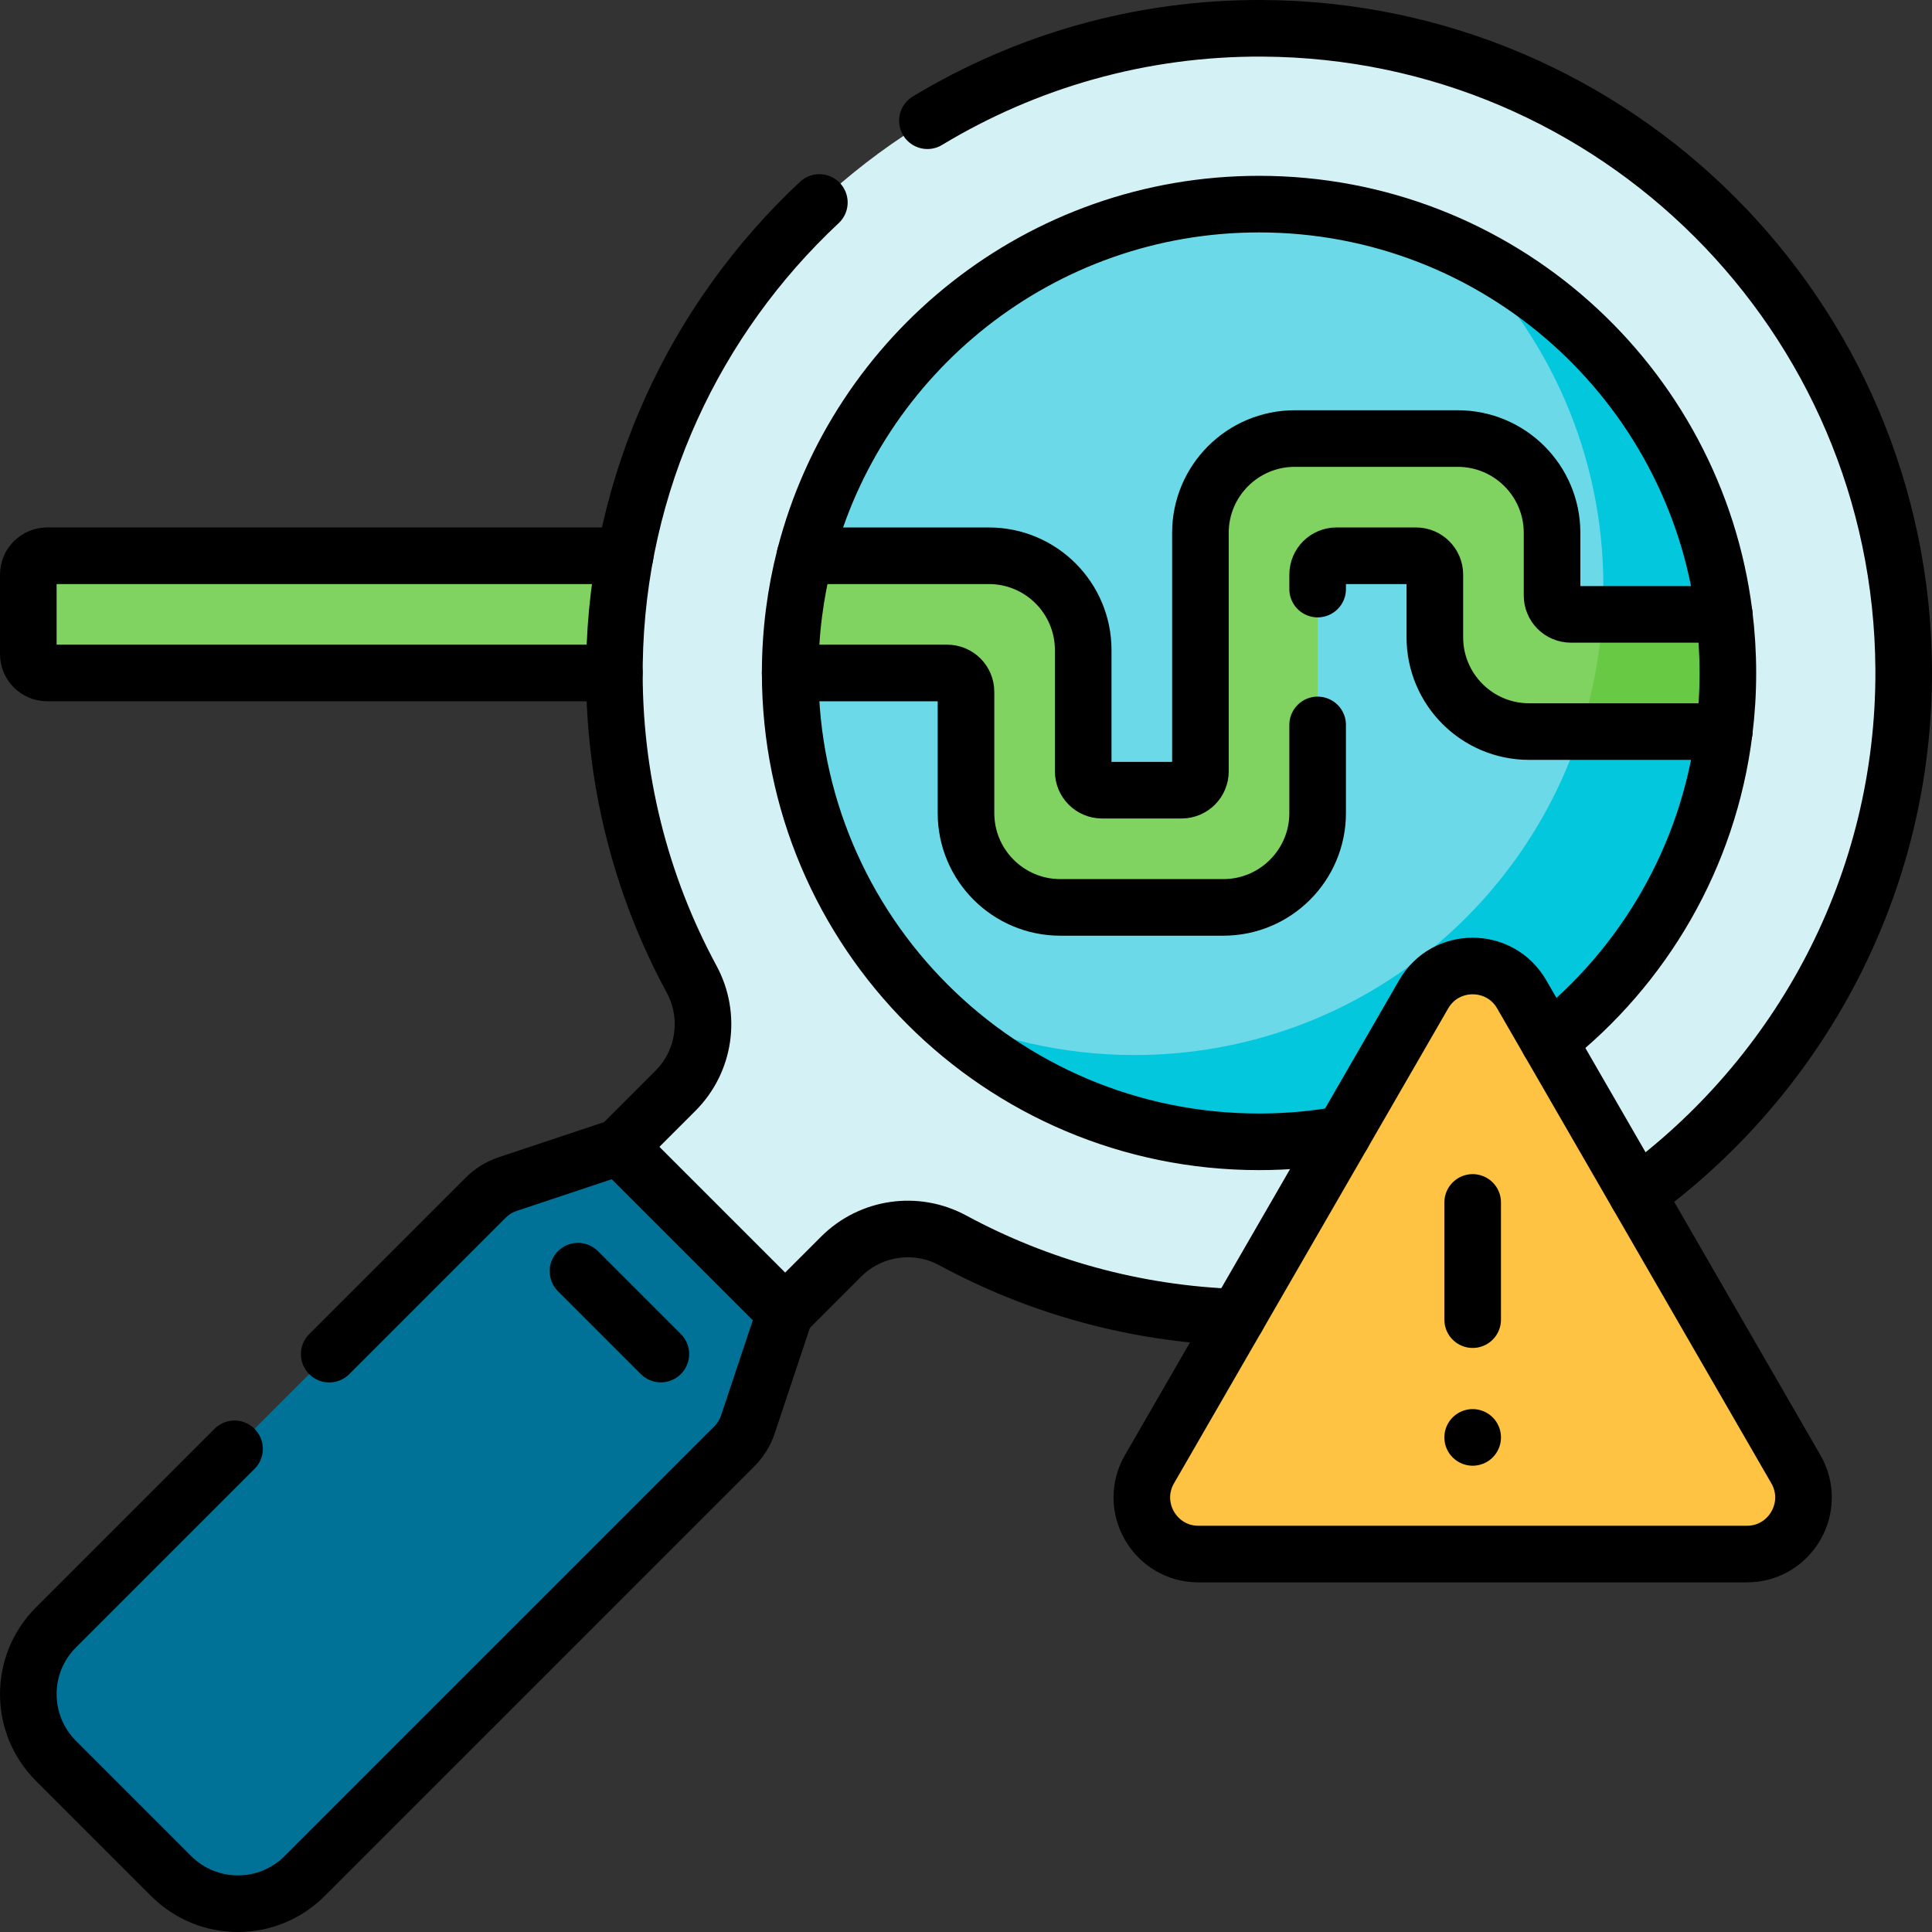 <svg version="1.1" id="Layer_1" xmlns="http://www.w3.org/2000/svg" xmlns:xlink="http://www.w3.org/1999/xlink" x="0px" y="0px" viewBox="0 0 512.001 512.001" style="enable-background:new 0 0 512.001 512.001;" xml:space="preserve">
<rect x="0" y="0" width="512.001" height="512.001" fill="#333333" stroke="none"/>
<g>
	<path style="fill:#80D261;" d="M7.502,152.283v21.062c0,2.761,2.239,5,5,5h181.375v-31.062H12.502&#10;&#9;&#9;C9.74,147.283,7.502,149.521,7.502,152.283z"/>
	<path style="fill:#D4F2F6;" d="M334.626,7.504c-93.365-0.518-170.421,74.915-171.793,168.271&#10;&#9;&#9;c-0.446,30.33,7.014,58.88,20.45,83.724c5.264,9.733,3.53,21.762-4.295,29.586l-14.842,14.842l14.199,29.73l29.73,14.199&#10;&#9;&#9;l14.842-14.842c7.825-7.825,19.853-9.559,29.586-4.295c24.844,13.436,53.394,20.896,83.724,20.45&#10;&#9;&#9;c93.357-1.372,168.789-78.428,168.271-171.793C503.98,83.79,428.213,8.023,334.626,7.504z"/>
	<path style="fill:#6BD9E7;" d="M209.408,178.345c0,68.621,55.629,124.25,124.25,124.25c63.362,0,115.645-47.428,123.288-108.719&#10;&#9;&#9;l-45.631-15.531l-31.062-46.594h-31.062l-31.062,93.188h-31.063l-31.062-62.125L209.408,178.345z"/>
	<path style="fill:#6BD9E7;" d="M411.314,178.345l-31.062-46.594h-31.062l-31.062,93.188h-31.063l-15.531-62.125l-58.21-15.531&#10;&#9;&#9;c13.793-53.59,62.439-93.188,120.335-93.188c63.362,0,115.645,47.428,123.288,108.719L411.314,178.345z"/>
	<path style="fill:#02C7DD;" d="M422.039,181.996c-12.182,55.697-61.75,97.6-121.381,97.6c-19.172,0-37.33-4.343-53.544-12.097&#10;&#9;&#9;c22.373,21.723,52.896,35.097,86.544,35.097c63.362,0,115.645-47.428,123.288-108.719L422.039,181.996z"/>
	<path style="fill:#02C7DD;" d="M424.908,155.345c0,6.408-0.486,12.706-1.424,18.858l33.461-11.389&#10;&#9;&#9;c-5.33-42.745-32.373-78.747-69.744-96.621C410.486,88.817,424.908,120.462,424.908,155.345z"/>
	<path style="fill:#017297;" d="M198.213,377.444l9.862-29.587l-43.929-43.929l-29.587,9.862c-2.209,0.736-4.217,1.977-5.863,3.624&#10;&#9;&#9;L14.824,431.286c-9.763,9.763-9.763,25.592,0,35.355l30.538,30.538c9.763,9.763,25.592,9.763,35.355,0L194.59,383.307&#10;&#9;&#9;C196.236,381.661,197.477,379.653,198.213,377.444z"/>
	<path style="fill:#80D261;" d="M256.002,183.345v32.125c0,13.807,11.193,25,25,25h43.188c13.807,0,25-11.193,25-25v-63.188&#10;&#9;&#9;c0-2.761,2.239-5,5-5h21.062c2.761,0,5,2.239,5,5v16.594c0,13.807,11.193,25,25,25h51.694c0.635-5.088,0.962-10.271,0.962-15.531&#10;&#9;&#9;s-0.327-10.443-0.962-15.531h-40.632c-2.761,0-5-2.239-5-5V141.22c0-13.807-11.193-25-25-25h-43.188c-13.807,0-25,11.193-25,25&#10;&#9;&#9;v63.188c0,2.761-2.239,5-5,5h-21.063c-2.761,0-5-2.239-5-5v-32.125c0-13.807-11.193-25-25-25h-48.742&#10;&#9;&#9;c-2.555,9.928-3.914,20.337-3.914,31.062h41.594C253.763,178.345,256.002,180.584,256.002,183.345z"/>
	<path style="fill:#68CA44;" d="M456.946,162.814h-32.26c-0.64,10.775-2.655,21.188-5.874,31.062h38.134&#10;&#9;&#9;c0.635-5.088,0.962-10.271,0.962-15.531S457.581,167.902,456.946,162.814z"/>
	<path style="fill:#FFC344;" d="M377.284,263.501l-72.656,125.844c-5.773,10,1.443,22.5,12.99,22.5H462.93&#10;&#9;&#9;c11.547,0,18.764-12.5,12.99-22.5l-72.656-125.844C397.491,253.501,383.057,253.501,377.284,263.501z"/>
	<path style="fill:none;stroke:#000000;stroke-width:15;stroke-linecap:round;stroke-linejoin:round;stroke-miterlimit:10;" d="&#10;&#9;&#9;M165.652,147.283H12.502c-2.761,0-5,2.239-5,5v21.062c0,2.761,2.239,5,5,5h150.312"/>
	<path style="fill:none;stroke:#000000;stroke-width:15;stroke-linecap:round;stroke-linejoin:round;stroke-miterlimit:10;" d="&#10;&#9;&#9;M245.775,31.992c25.995-15.698,56.441-24.67,88.852-24.49c93.59,0.52,169.35,76.29,169.87,169.87&#10;&#9;&#9;c0.32,56.93-27.61,107.8-70.62,139.15"/>
	<path style="fill:none;stroke:#000000;stroke-width:15;stroke-linecap:round;stroke-linejoin:round;stroke-miterlimit:10;" d="&#10;&#9;&#9;M164.147,303.923l14.84-14.84c7.83-7.82,9.56-19.85,4.3-29.58c-13.44-24.85-20.9-53.4-20.45-83.73&#10;&#9;&#9;c0.706-48.112,21.515-91.467,54.301-122.117"/>
	<path style="fill:none;stroke:#000000;stroke-width:15;stroke-linecap:round;stroke-linejoin:round;stroke-miterlimit:10;" d="&#10;&#9;&#9;M208.077,347.853l14.84-14.84c7.83-7.82,19.85-9.56,29.59-4.29c22.55,12.19,48.15,19.46,75.36,20.37"/>
	<path style="fill:none;stroke:#000000;stroke-width:15;stroke-linecap:round;stroke-linejoin:round;stroke-miterlimit:10;" d="&#10;&#9;&#9;M62.153,383.956l-47.329,47.329c-9.763,9.763-9.763,25.592,0,35.355l30.538,30.538c9.763,9.763,25.592,9.763,35.355,0&#10;&#9;&#9;L194.59,383.307c1.647-1.647,2.887-3.654,3.624-5.863l9.862-29.587l-43.929-43.929l-29.587,9.862&#10;&#9;&#9;c-2.209,0.736-4.217,1.977-5.863,3.624l-41.448,41.448"/>
	
		<line style="fill:none;stroke:#000000;stroke-width:15;stroke-linecap:round;stroke-linejoin:round;stroke-miterlimit:10;" x1="153.164" y1="336.874" x2="175.129" y2="358.839"/>
	<path style="fill:none;stroke:#000000;stroke-width:15;stroke-linecap:round;stroke-linejoin:round;stroke-miterlimit:10;" d="&#10;&#9;&#9;M349.189,156.111v-3.828c0-2.761,2.239-5,5-5h21.062c2.761,0,5,2.239,5,5v16.594c0,13.807,11.193,25,25,25h51.694&#10;&#9;&#9;c0.635-5.088,0.962-10.271,0.962-15.531s-0.327-10.443-0.962-15.531h-40.632c-2.761,0-5-2.239-5-5V141.22c0-13.807-11.193-25-25-25&#10;&#9;&#9;h-43.188c-13.807,0-25,11.193-25,25v63.188c0,2.761-2.239,5-5,5h-21.063c-2.761,0-5-2.239-5-5v-32.125c0-13.807-11.193-25-25-25&#10;&#9;&#9;h-48.742c-2.555,9.928-3.914,20.337-3.914,31.062h41.594c2.761,0,5,2.239,5,5v32.125c0,13.807,11.193,25,25,25h43.188&#10;&#9;&#9;c13.807,0,25-11.193,25-25v-23.359"/>
	<path style="fill:none;stroke:#000000;stroke-width:15;stroke-linecap:round;stroke-linejoin:round;stroke-miterlimit:10;" d="&#10;&#9;&#9;M410.477,275.993c25.05-19.72,42.33-48.88,46.47-82.12"/>
	<path style="fill:none;stroke:#000000;stroke-width:15;stroke-linecap:round;stroke-linejoin:round;stroke-miterlimit:10;" d="&#10;&#9;&#9;M209.407,178.343c0,68.62,55.63,124.25,124.25,124.25c7.58,0,15-0.68,22.21-1.99"/>
	<path style="fill:none;stroke:#000000;stroke-width:15;stroke-linecap:round;stroke-linejoin:round;stroke-miterlimit:10;" d="&#10;&#9;&#9;M213.323,147.283c13.793-53.59,62.439-93.188,120.335-93.188c63.362,0,115.645,47.428,123.288,108.719"/>
	<path style="fill:none;stroke:#000000;stroke-width:15;stroke-linecap:round;stroke-linejoin:round;stroke-miterlimit:10;" d="&#10;&#9;&#9;M377.284,263.501l-72.656,125.844c-5.773,10,1.443,22.5,12.99,22.5H462.93c11.547,0,18.764-12.5,12.99-22.5l-72.656-125.844&#10;&#9;&#9;C397.491,253.501,383.057,253.501,377.284,263.501z"/>
	
		<line style="fill:none;stroke:#000000;stroke-width:15;stroke-linecap:round;stroke-linejoin:round;stroke-miterlimit:10;" x1="390.274" y1="318.658" x2="390.274" y2="349.72"/>
	<g>
		<g>
			
				<line style="fill:none;stroke:#000000;stroke-width:15;stroke-linecap:round;stroke-linejoin:round;stroke-miterlimit:10;" x1="390.274" y1="380.927" x2="390.274" y2="380.927"/>
		</g>
	</g>
</g>
<g>
</g>
<g>
</g>
<g>
</g>
<g>
</g>
<g>
</g>
<g>
</g>
<g>
</g>
<g>
</g>
<g>
</g>
<g>
</g>
<g>
</g>
<g>
</g>
<g>
</g>
<g>
</g>
<g>
</g>
</svg>